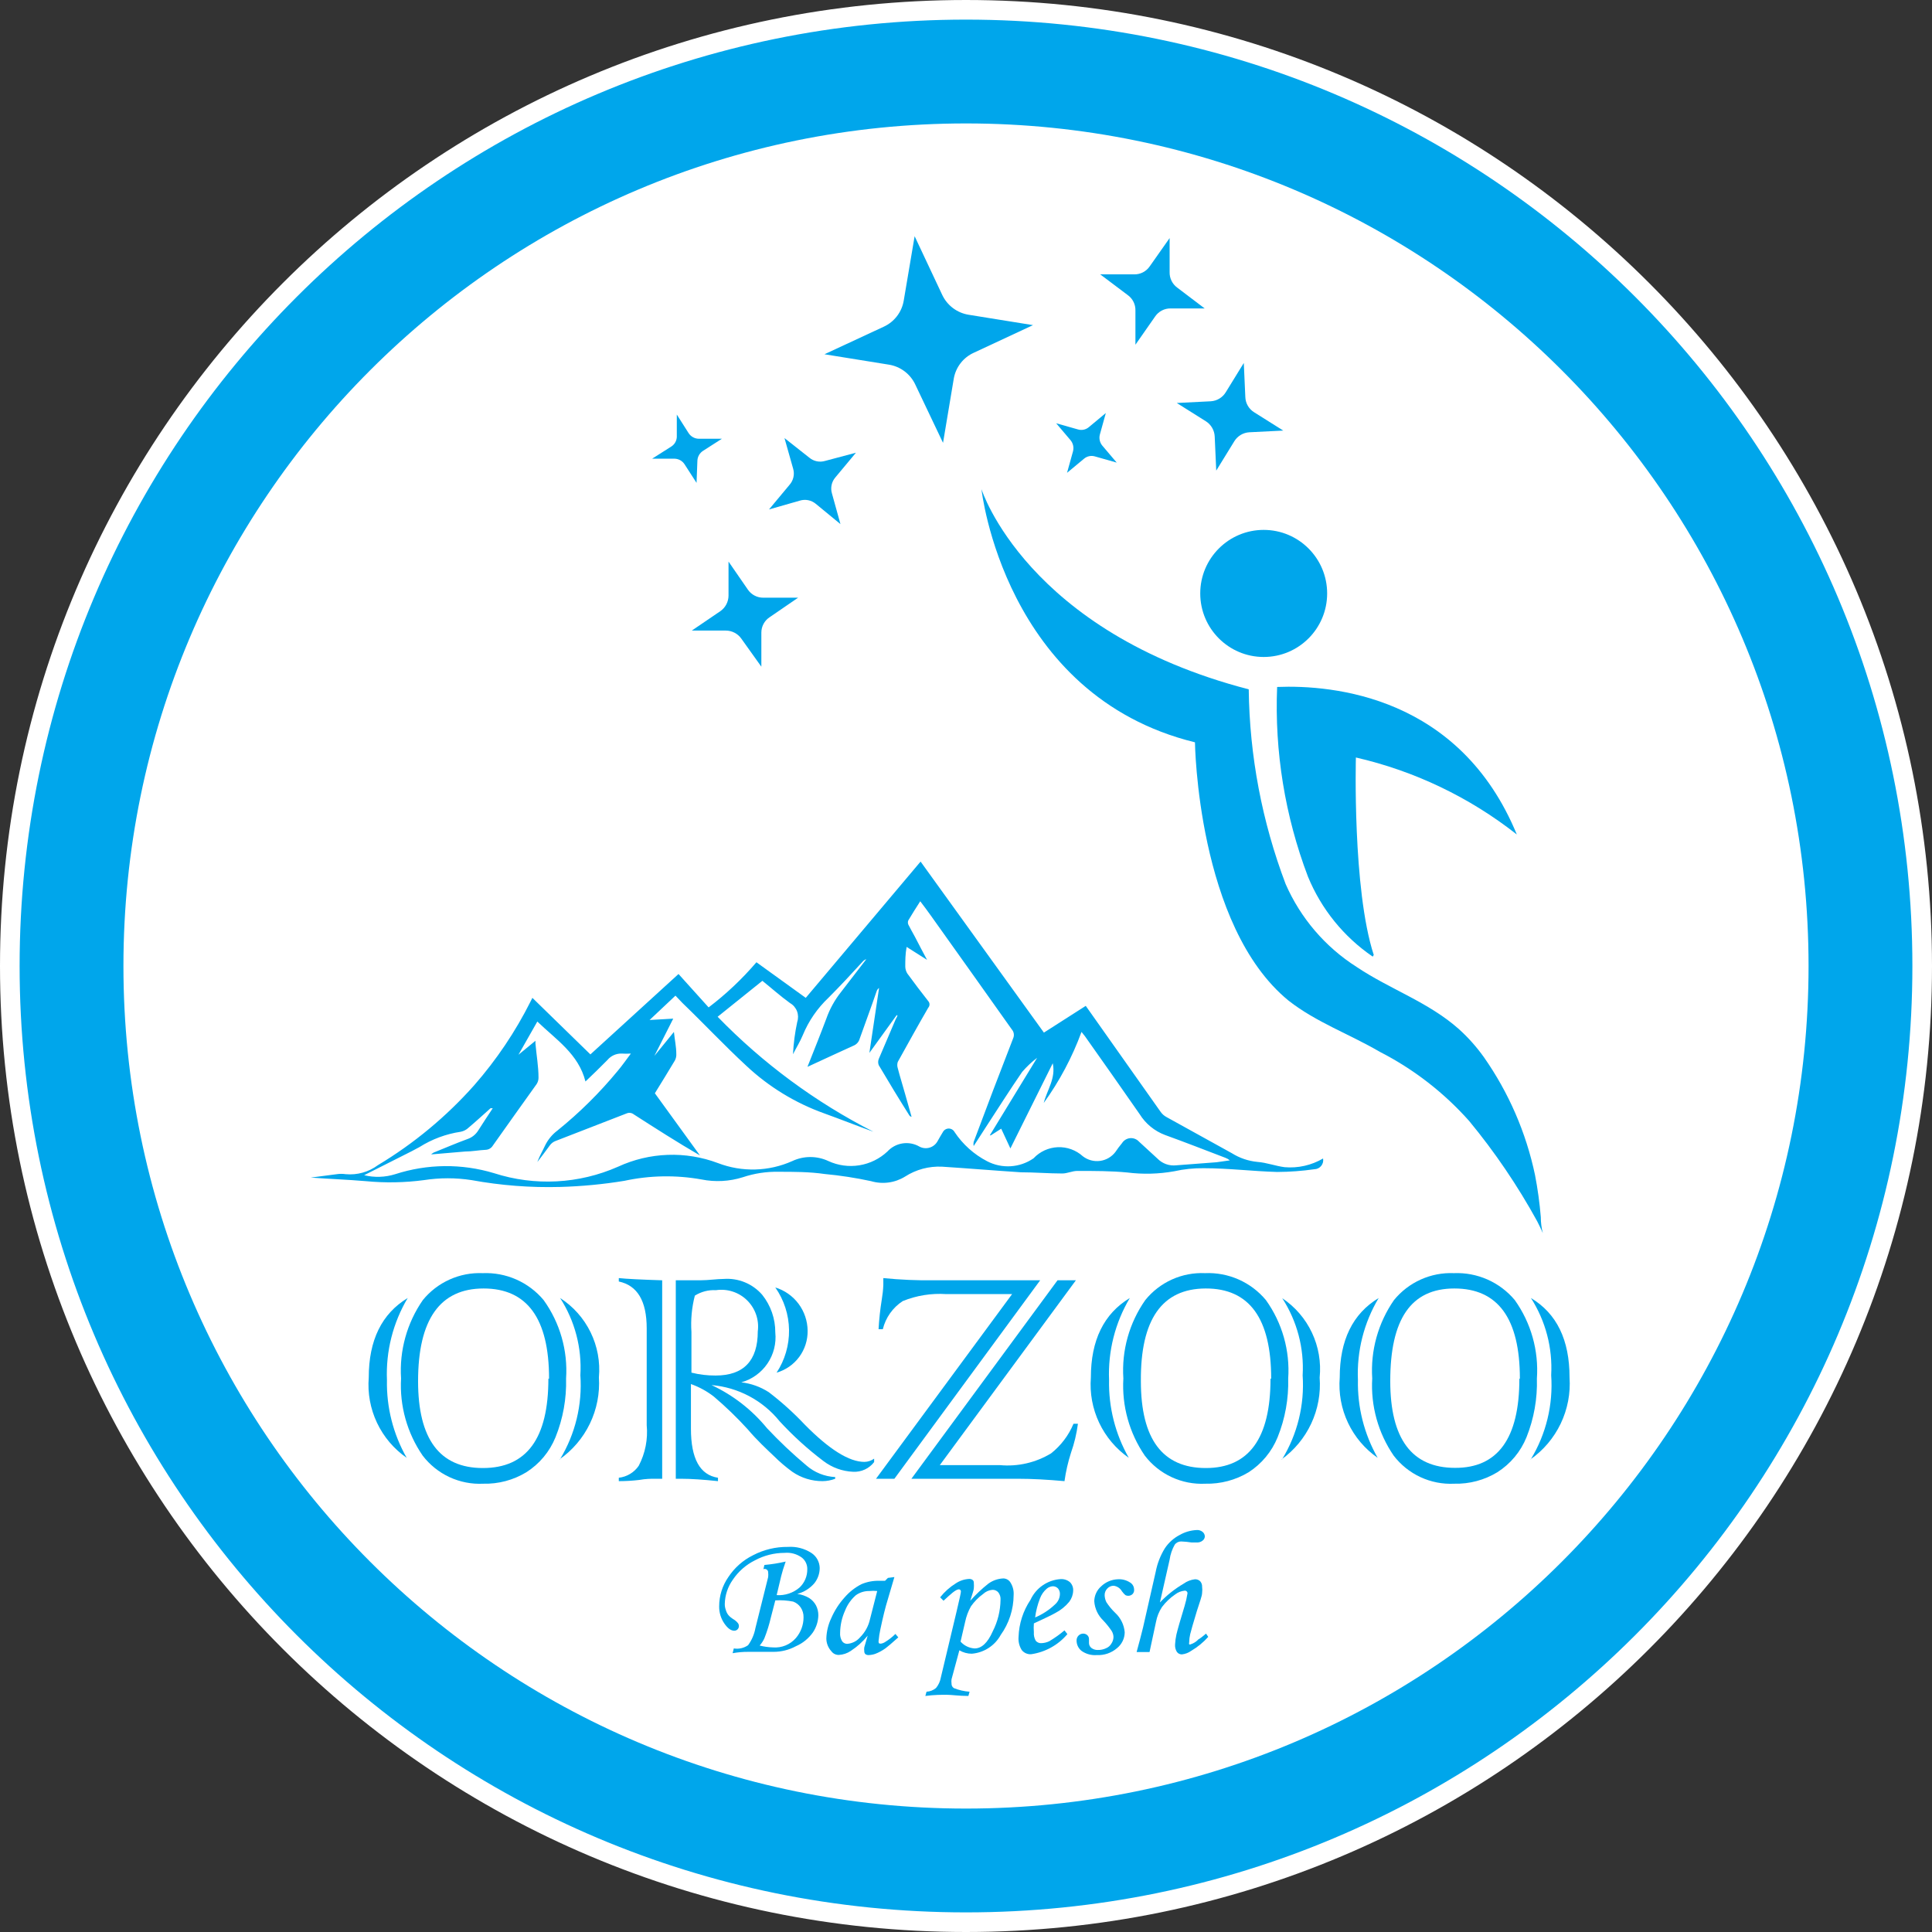 <svg width="197" height="197" viewBox="0 0 197 197" fill="none" xmlns="http://www.w3.org/2000/svg">
<rect x="0" y="0" width="197" height="197" fill="#333333" stroke="none"/>
<path d="M98.5 196C152.348 196 196 152.348 196 98.5C196 44.652 152.348 1 98.5 1C44.652 1 1 44.652 1 98.5C1 152.348 44.652 196 98.5 196Z" fill="#00A6EB" stroke="white" stroke-width="2" stroke-miterlimit="10"/>
<path d="M98.5 184.414C145.948 184.414 184.413 145.949 184.413 98.5C184.413 51.051 145.948 12.586 98.5 12.586C51.051 12.586 12.586 51.051 12.586 98.5C12.586 145.949 51.051 184.414 98.5 184.414Z" fill="white"/>
<path d="M128.855 66.99C132.428 66.99 135.325 64.089 135.325 60.511C135.325 56.933 132.428 54.032 128.855 54.032C125.282 54.032 122.385 56.933 122.385 60.511C122.385 64.089 125.282 66.99 128.855 66.99Z" fill="#00A6EB"/>
<path d="M133.365 89.38C131.025 83.214 129.957 76.638 130.225 70.047C135.932 69.821 148.854 70.985 154.665 85.09C149.84 81.294 144.237 78.613 138.256 77.239C138.256 77.239 137.892 90.666 140.077 97.371L139.973 97.544C137.02 95.529 134.723 92.691 133.365 89.38Z" fill="#00A6EB"/>
<path d="M157.319 125.737C157.134 125.32 156.943 124.92 156.747 124.538C154.76 120.917 152.437 117.491 149.809 114.307C147.236 111.411 144.148 109.02 140.702 107.255C137.58 105.431 134.232 104.249 131.405 102.043C122.073 94.435 121.847 75.692 121.847 75.692C102.351 70.916 100.078 49.88 100.078 49.88C100.078 49.88 104.658 64.402 127.329 70.29C127.412 77.078 128.686 83.798 131.093 90.145C132.616 93.624 135.14 96.569 138.343 98.604C141.708 100.862 145.663 102.182 148.75 104.927C149.709 105.791 150.57 106.758 151.318 107.81C153.844 111.418 155.614 115.501 156.521 119.813C156.796 121.232 156.993 122.664 157.111 124.104C157.11 124.655 157.18 125.204 157.319 125.737Z" fill="#00A6EB"/>
<path d="M93.262 24.085L96.072 30.061C96.321 30.593 96.696 31.056 97.165 31.41C97.633 31.765 98.181 31.999 98.76 32.093L105.334 33.153L99.298 35.967C98.765 36.207 98.299 36.575 97.942 37.039C97.585 37.503 97.348 38.047 97.251 38.624L96.158 45.156L93.331 39.215C93.082 38.683 92.707 38.219 92.238 37.865C91.77 37.511 91.222 37.277 90.642 37.183L84.068 36.123L90.122 33.309C90.651 33.065 91.112 32.696 91.466 32.232C91.82 31.769 92.055 31.227 92.151 30.651L93.262 24.085Z" fill="#00A6EB"/>
<path d="M122.836 31.45H119.367C119.057 31.445 118.75 31.517 118.475 31.659C118.199 31.802 117.963 32.01 117.788 32.267L115.776 35.15V31.676C115.786 31.364 115.719 31.055 115.579 30.776C115.44 30.497 115.233 30.257 114.978 30.078L112.186 27.976H115.655C115.965 27.981 116.271 27.91 116.547 27.767C116.822 27.625 117.058 27.416 117.233 27.16L119.263 24.276V27.75C119.255 28.057 119.322 28.362 119.458 28.637C119.594 28.913 119.795 29.151 120.043 29.331L122.836 31.45Z" fill="#00A6EB"/>
<path d="M130.85 43.905L127.381 44.078C127.072 44.097 126.771 44.191 126.505 44.351C126.239 44.512 126.016 44.734 125.855 44.999L124.016 47.987L123.86 44.513C123.846 44.203 123.759 43.901 123.605 43.632C123.451 43.364 123.235 43.135 122.975 42.967L119.992 41.091L123.461 40.917C123.771 40.898 124.071 40.805 124.337 40.644C124.603 40.484 124.826 40.262 124.988 39.996L126.826 37.009L126.982 40.483C126.992 40.794 127.077 41.097 127.232 41.367C127.386 41.636 127.604 41.864 127.867 42.029L130.85 43.905Z" fill="#00A6EB"/>
<path d="M113.868 47.17L111.665 46.545C111.473 46.485 111.27 46.474 111.073 46.513C110.876 46.553 110.692 46.641 110.538 46.771L108.803 48.212L109.41 46.024C109.462 45.83 109.467 45.626 109.425 45.43C109.382 45.234 109.294 45.05 109.167 44.895L107.693 43.158L109.896 43.783C110.088 43.843 110.292 43.854 110.489 43.815C110.686 43.775 110.87 43.687 111.023 43.557L112.758 42.115L112.151 44.304C112.099 44.498 112.094 44.702 112.136 44.898C112.179 45.094 112.267 45.278 112.394 45.433L113.868 47.17Z" fill="#00A6EB"/>
<path d="M73.609 44.739L71.684 45.972C71.514 46.081 71.374 46.23 71.274 46.405C71.174 46.581 71.118 46.778 71.111 46.98L71.025 49.238L69.793 47.327C69.682 47.16 69.533 47.023 69.358 46.926C69.183 46.83 68.987 46.776 68.787 46.771H66.497L68.44 45.538C68.609 45.432 68.75 45.287 68.85 45.114C68.95 44.942 69.005 44.747 69.012 44.548V42.272L70.227 44.183C70.34 44.351 70.493 44.489 70.671 44.586C70.849 44.682 71.047 44.735 71.25 44.739H73.609Z" fill="#00A6EB"/>
<path d="M87.277 46.163L85.178 48.682C84.988 48.903 84.856 49.168 84.796 49.454C84.735 49.739 84.747 50.035 84.831 50.315L85.698 53.441L83.183 51.374C82.963 51.19 82.7 51.063 82.418 51.005C82.137 50.948 81.845 50.961 81.57 51.044L78.413 51.947L80.512 49.429C80.705 49.209 80.84 48.944 80.903 48.659C80.967 48.374 80.958 48.077 80.876 47.796L79.992 44.669L82.524 46.667C82.745 46.851 83.007 46.978 83.289 47.036C83.571 47.093 83.862 47.08 84.137 46.997L87.277 46.163Z" fill="#00A6EB"/>
<path d="M81.38 60.945L78.466 62.943C78.209 63.114 77.999 63.347 77.853 63.62C77.708 63.893 77.632 64.197 77.633 64.506V67.98L75.586 65.114C75.407 64.862 75.17 64.657 74.896 64.515C74.621 64.373 74.317 64.298 74.008 64.298H70.539L73.453 62.318C73.708 62.14 73.916 61.904 74.061 61.629C74.206 61.353 74.283 61.048 74.285 60.737V57.263L76.263 60.129C76.439 60.384 76.675 60.592 76.95 60.734C77.225 60.877 77.531 60.949 77.841 60.945H81.38Z" fill="#00A6EB"/>
<path d="M130.988 119.014C130.052 118.893 129.15 118.545 128.213 118.476C127.289 118.387 126.398 118.084 125.611 117.59L118.951 113.907C118.709 113.778 118.5 113.594 118.343 113.369L111.128 103.155L110.711 102.565L106.444 105.292L93.869 87.852L82.16 101.748L77.13 98.118C75.674 99.822 74.04 101.365 72.256 102.721L69.186 99.316L60.201 107.515L54.286 101.748L54.112 102.096C52.564 105.183 50.629 108.061 48.354 110.659C45.512 113.857 42.202 116.604 38.536 118.806C37.589 119.51 36.415 119.838 35.24 119.726C34.947 119.683 34.649 119.683 34.356 119.726L31.684 120.074C33.575 120.213 35.449 120.282 37.304 120.439C39.274 120.629 41.258 120.594 43.219 120.334C44.834 120.083 46.478 120.083 48.093 120.334C51.068 120.878 54.091 121.111 57.113 121.029C59.31 120.969 61.501 120.76 63.67 120.404C66.255 119.846 68.924 119.799 71.528 120.265C72.929 120.547 74.379 120.47 75.743 120.039C76.916 119.646 78.148 119.458 79.385 119.483C80.964 119.483 82.525 119.483 84.086 119.709C85.677 119.857 87.259 120.101 88.821 120.439C89.4 120.609 90.008 120.656 90.606 120.575C91.204 120.494 91.778 120.288 92.29 119.97C93.41 119.251 94.726 118.899 96.054 118.962C98.743 119.136 101.431 119.362 104.103 119.535C105.508 119.535 106.913 119.657 108.318 119.657C108.821 119.657 109.341 119.396 109.844 119.396C111.579 119.396 113.313 119.396 114.926 119.553C116.525 119.756 118.145 119.715 119.731 119.431C120.722 119.21 121.735 119.105 122.749 119.119C125.247 119.119 127.727 119.431 130.225 119.501C131.496 119.495 132.765 119.402 134.024 119.223C134.158 119.22 134.29 119.188 134.41 119.129C134.53 119.07 134.636 118.986 134.72 118.882C134.805 118.777 134.865 118.656 134.898 118.526C134.93 118.396 134.934 118.26 134.909 118.128C133.725 118.823 132.355 119.133 130.988 119.014ZM124.05 118.511L119.939 118.823C119.591 118.863 119.238 118.823 118.907 118.705C118.576 118.588 118.277 118.397 118.031 118.146C117.407 117.573 116.782 116.999 116.141 116.409C116.027 116.284 115.886 116.187 115.729 116.126C115.572 116.064 115.403 116.04 115.234 116.055C115.066 116.071 114.904 116.124 114.761 116.213C114.617 116.301 114.495 116.422 114.406 116.565C114.165 116.854 113.94 117.156 113.73 117.468C113.541 117.715 113.305 117.922 113.036 118.078C112.768 118.233 112.471 118.334 112.163 118.374C111.855 118.414 111.543 118.394 111.243 118.313C110.943 118.232 110.662 118.092 110.416 117.903C109.718 117.27 108.8 116.937 107.859 116.976C106.918 117.015 106.03 117.423 105.386 118.111C104.698 118.587 103.894 118.866 103.06 118.918C102.225 118.97 101.392 118.793 100.651 118.406C99.314 117.712 98.174 116.69 97.338 115.436C97.28 115.327 97.194 115.236 97.089 115.172C96.983 115.108 96.863 115.074 96.739 115.074C96.616 115.074 96.495 115.108 96.39 115.172C96.284 115.236 96.198 115.327 96.141 115.436C95.95 115.731 95.777 116.061 95.603 116.357C95.431 116.677 95.138 116.915 94.79 117.019C94.442 117.124 94.067 117.085 93.747 116.912C93.228 116.612 92.621 116.499 92.028 116.59C91.436 116.682 90.892 116.973 90.486 117.416C89.693 118.159 88.697 118.648 87.625 118.821C86.553 118.995 85.454 118.844 84.467 118.389C83.892 118.119 83.264 117.979 82.629 117.979C81.993 117.979 81.366 118.119 80.79 118.389C79.602 118.921 78.321 119.213 77.021 119.248C75.72 119.284 74.425 119.063 73.21 118.597C71.573 117.981 69.83 117.695 68.083 117.758C66.335 117.82 64.617 118.23 63.028 118.962C59.031 120.73 54.525 120.965 50.366 119.622C47.08 118.632 43.57 118.668 40.305 119.726C39.276 120.049 38.179 120.086 37.131 119.831L41.988 117.381L42.768 116.965C44.05 116.156 45.485 115.623 46.983 115.401C47.283 115.341 47.56 115.196 47.781 114.984C48.544 114.342 49.273 113.664 50.019 113.004C50.019 113.004 50.123 113.004 50.244 113.004C49.741 113.768 49.238 114.515 48.77 115.262C48.515 115.679 48.122 115.992 47.66 116.148C46.567 116.548 45.474 117.017 44.399 117.451C44.235 117.501 44.086 117.59 43.965 117.712L47.434 117.416C48.128 117.416 48.822 117.277 49.533 117.243C49.677 117.236 49.816 117.195 49.94 117.122C50.064 117.049 50.169 116.948 50.244 116.826C51.719 114.724 53.228 112.639 54.72 110.538C54.848 110.342 54.915 110.112 54.91 109.877C54.91 108.731 54.702 107.602 54.598 106.403C54.598 106.317 54.598 106.247 54.598 106.125L52.864 107.55L54.789 104.163C56.697 106.004 58.987 107.463 59.698 110.277C60.496 109.513 61.224 108.818 61.935 108.088C62.11 107.877 62.331 107.708 62.58 107.593C62.829 107.479 63.101 107.423 63.375 107.428C63.693 107.449 64.011 107.449 64.329 107.428C63.843 108.071 63.462 108.627 63.011 109.165C61.165 111.408 59.096 113.456 56.836 115.28C56.317 115.67 55.896 116.176 55.604 116.756C55.344 117.329 55.014 117.868 54.789 118.493C55.223 117.937 55.639 117.364 56.09 116.756C56.226 116.58 56.405 116.442 56.61 116.357L63.913 113.525C64.03 113.478 64.157 113.462 64.282 113.481C64.407 113.499 64.525 113.55 64.624 113.629C66.844 115.054 69.064 116.478 71.371 117.816L66.775 111.476C67.469 110.346 68.162 109.235 68.822 108.123C68.929 107.914 68.977 107.68 68.96 107.446C68.96 106.751 68.804 106.056 68.718 105.222L66.723 107.671L68.648 103.867L66.237 104.006L68.874 101.522L69.585 102.269C71.805 104.406 73.852 106.594 76.124 108.696C78.405 110.828 81.096 112.472 84.034 113.525C85.768 114.151 87.382 114.793 89.064 115.401C83.16 112.394 77.792 108.432 73.175 103.676L77.737 100.011C78.691 100.775 79.576 101.574 80.565 102.287C80.888 102.472 81.136 102.764 81.269 103.112C81.402 103.46 81.41 103.844 81.293 104.197C81.059 105.284 80.914 106.388 80.859 107.498C81.189 106.838 81.588 106.212 81.865 105.535C82.456 104.103 83.343 102.812 84.467 101.748C85.664 100.55 86.826 99.299 87.936 98.083C88.039 97.953 88.178 97.856 88.335 97.805C87.486 98.917 86.601 100.063 85.768 101.14C85.116 101.958 84.606 102.88 84.259 103.867C83.652 105.483 83.01 107.081 82.334 108.783L83.236 108.366C84.485 107.793 85.751 107.202 87.017 106.629C87.173 106.569 87.312 106.474 87.423 106.35C87.535 106.226 87.615 106.078 87.659 105.917C88.231 104.302 88.838 102.686 89.394 101.053C89.442 100.927 89.526 100.818 89.636 100.741L88.648 107.359L91.423 103.52H91.51C91.51 103.641 91.406 103.78 91.336 103.919L89.602 107.984C89.524 108.185 89.524 108.408 89.602 108.609C90.625 110.346 91.683 112.084 92.724 113.734C92.748 113.773 92.781 113.806 92.82 113.83C92.859 113.854 92.904 113.869 92.949 113.873L92.29 111.545C92.047 110.659 91.77 109.808 91.544 108.922C91.474 108.714 91.474 108.488 91.544 108.279C92.568 106.438 93.591 104.579 94.649 102.756C94.733 102.663 94.78 102.542 94.78 102.417C94.78 102.292 94.733 102.171 94.649 102.078C93.921 101.152 93.21 100.214 92.516 99.264C92.387 99.055 92.315 98.815 92.308 98.569C92.308 97.927 92.308 97.301 92.446 96.554L94.528 97.874C94.112 97.093 93.695 96.311 93.296 95.529C93.071 95.113 92.828 94.696 92.62 94.279C92.59 94.21 92.574 94.136 92.574 94.062C92.574 93.987 92.59 93.913 92.62 93.845C93.001 93.202 93.4 92.577 93.834 91.899C94.233 92.42 94.58 92.889 94.927 93.376C97.685 97.232 100.425 101.105 103.166 104.962C103.276 105.085 103.348 105.238 103.372 105.401C103.397 105.565 103.373 105.732 103.305 105.882C101.952 109.356 100.61 112.877 99.281 116.443C99.251 116.581 99.251 116.723 99.281 116.86L100.547 114.898C101.761 113.039 102.958 111.146 104.224 109.304C104.681 108.771 105.192 108.288 105.751 107.862L100.928 115.766H101.032L102.091 115.089L103.027 117.104L107.346 108.418C107.676 109.964 106.774 111.111 106.427 112.466C108.035 110.239 109.331 107.801 110.278 105.222L110.625 105.656C112.498 108.314 114.371 110.954 116.21 113.612C116.815 114.584 117.724 115.329 118.794 115.731C120.859 116.478 122.905 117.277 124.952 118.059C125.116 118.119 125.269 118.207 125.403 118.319L124.05 118.511Z" fill="#00A6EB"/>
<path d="M41.572 132.355C40.072 134.876 39.337 137.779 39.456 140.71C39.397 143.49 40.093 146.233 41.468 148.648C40.164 147.744 39.12 146.512 38.441 145.076C37.762 143.64 37.472 142.051 37.6 140.467C37.6 136.657 38.924 133.953 41.572 132.355ZM57.721 140.571C57.776 142.616 57.41 144.65 56.645 146.547C56.049 148.023 55.006 149.274 53.662 150.125C52.34 150.925 50.817 151.329 49.273 151.289C48.089 151.348 46.908 151.117 45.833 150.618C44.757 150.119 43.819 149.365 43.098 148.423C41.512 146.117 40.737 143.349 40.895 140.554C40.712 137.716 41.495 134.899 43.116 132.563C43.85 131.662 44.785 130.945 45.845 130.469C46.904 129.992 48.061 129.77 49.221 129.819C50.397 129.77 51.569 129.992 52.645 130.467C53.722 130.943 54.675 131.66 55.431 132.563C57.101 134.885 57.911 137.717 57.721 140.571ZM55.986 140.571C55.986 134.44 53.748 131.382 49.308 131.382C44.867 131.382 42.63 134.544 42.63 140.832C42.63 146.738 44.833 149.691 49.239 149.691C53.714 149.691 55.917 146.668 55.917 140.589L55.986 140.571ZM57.096 148.805C58.662 146.23 59.389 143.231 59.178 140.224C59.342 137.448 58.619 134.692 57.114 132.355C58.449 133.213 59.524 134.421 60.221 135.849C60.919 137.276 61.212 138.867 61.068 140.45C61.173 142.076 60.855 143.701 60.147 145.168C59.439 146.635 58.364 147.894 57.027 148.822L57.096 148.805Z" fill="#00A6EB"/>
<path d="M67.521 130.548V150.785H66.688C66.376 150.785 65.856 150.785 65.179 150.906C64.488 150.988 63.793 151.028 63.097 151.028V150.681C63.503 150.636 63.894 150.504 64.244 150.294C64.595 150.084 64.896 149.801 65.127 149.465C65.796 148.19 66.08 146.747 65.942 145.313V135.447C65.942 132.65 64.988 131.069 63.097 130.67V130.323C63.913 130.409 65.387 130.479 67.521 130.548ZM69.463 150.785H68.908V130.548C69.671 130.548 70.504 130.548 71.371 130.548C72.239 130.548 73.106 130.409 73.8 130.409C74.534 130.355 75.27 130.473 75.951 130.753C76.631 131.034 77.237 131.469 77.72 132.025C78.591 133.114 79.062 134.469 79.055 135.864C79.17 136.986 78.885 138.112 78.25 139.044C77.615 139.975 76.672 140.651 75.586 140.953C76.588 141.067 77.55 141.412 78.396 141.961C79.703 142.96 80.927 144.064 82.056 145.261C84.554 147.797 86.584 149.065 88.145 149.065C88.5 149.059 88.845 148.944 89.133 148.735V149.083C88.884 149.408 88.56 149.668 88.188 149.841C87.817 150.013 87.409 150.093 87 150.073C85.9 150.028 84.841 149.646 83.964 148.978C82.353 147.761 80.856 146.401 79.489 144.914C78.64 143.864 77.587 142.997 76.395 142.364C75.203 141.731 73.895 141.346 72.551 141.231C74.741 142.253 76.674 143.755 78.206 145.626C79.47 146.974 80.813 148.244 82.23 149.43C83.047 150.141 84.08 150.557 85.161 150.611V150.785C84.751 150.941 84.317 151.023 83.878 151.028C82.775 151.033 81.698 150.7 80.79 150.073C80.132 149.594 79.512 149.066 78.934 148.492C78.188 147.78 77.2 146.877 76.246 145.747C75.163 144.556 74.004 143.436 72.776 142.395C72.074 141.852 71.289 141.424 70.452 141.127V145.678C70.452 148.735 71.371 150.403 73.21 150.681V151.028C71.736 150.872 70.469 150.785 69.463 150.785ZM70.504 135.829V139.963C71.31 140.164 72.137 140.263 72.967 140.258C75.829 140.258 77.269 138.747 77.269 135.759C77.345 135.183 77.287 134.597 77.098 134.048C76.909 133.498 76.596 133 76.182 132.592C75.769 132.184 75.266 131.879 74.714 131.699C74.162 131.519 73.576 131.47 73.002 131.556C72.245 131.512 71.493 131.707 70.851 132.112C70.537 133.324 70.42 134.579 70.504 135.829ZM79.177 139.98C80.032 138.685 80.477 137.163 80.456 135.61C80.434 134.058 79.946 132.549 79.055 131.278C80.002 131.566 80.832 132.15 81.425 132.943C82.018 133.737 82.342 134.699 82.351 135.69C82.366 136.65 82.065 137.589 81.495 138.361C80.924 139.134 80.116 139.696 79.194 139.963L79.177 139.98Z" fill="#00A6EB"/>
<path d="M106.063 130.548L91.197 150.785H89.324L103.201 131.955H96.488C94.973 131.853 93.454 132.096 92.047 132.668C91.032 133.33 90.306 134.355 90.018 135.534H89.584C89.641 134.515 89.751 133.501 89.914 132.494C89.996 132.011 90.049 131.524 90.07 131.035C90.07 131.035 90.07 130.757 90.07 130.323C91.799 130.495 93.536 130.57 95.273 130.548H106.063ZM92.932 150.785L107.832 130.548H109.705L95.829 149.395H101.969C103.787 149.562 105.61 149.142 107.173 148.197C108.18 147.401 108.968 146.36 109.462 145.174H109.913C109.781 146.187 109.543 147.182 109.202 148.145C108.901 149.085 108.68 150.05 108.543 151.028C106.808 150.872 105.247 150.785 103.825 150.785H92.932Z" fill="#00A6EB"/>
<path d="M115.204 132.355C113.704 134.876 112.969 137.779 113.088 140.71C113.029 143.49 113.724 146.233 115.1 148.648C113.798 147.741 112.757 146.509 112.078 145.073C111.399 143.638 111.108 142.05 111.232 140.467C111.232 136.657 112.556 133.953 115.204 132.355ZM131.353 140.571C131.408 142.616 131.042 144.65 130.277 146.547C129.682 148.018 128.645 149.268 127.311 150.125C125.982 150.923 124.454 151.326 122.905 151.289C121.721 151.348 120.54 151.117 119.465 150.618C118.389 150.119 117.451 149.365 116.73 148.423C115.15 146.115 114.381 143.347 114.545 140.554C114.358 137.713 115.147 134.893 116.782 132.563C117.512 131.661 118.443 130.942 119.5 130.465C120.557 129.989 121.712 129.767 122.87 129.819C124.047 129.767 125.219 129.988 126.296 130.464C127.373 130.94 128.326 131.658 129.08 132.563C130.744 134.887 131.548 137.719 131.353 140.571ZM129.618 140.571C129.618 134.434 127.392 131.371 122.94 131.382C118.488 131.394 116.285 134.544 116.331 140.832C116.331 146.738 118.54 149.691 122.957 149.691C127.346 149.691 129.549 146.668 129.549 140.589L129.618 140.571ZM130.728 148.805C132.297 146.237 133.031 143.245 132.827 140.241C132.988 137.463 132.258 134.706 130.745 132.372C132.055 133.248 133.103 134.463 133.775 135.889C134.447 137.316 134.719 138.898 134.561 140.467C134.681 142.078 134.385 143.693 133.702 145.156C133.018 146.619 131.97 147.882 130.659 148.822L130.728 148.805Z" fill="#00A6EB"/>
<path d="M140.58 132.355C139.073 134.873 138.338 137.778 138.464 140.71C138.406 143.49 139.101 146.233 140.476 148.648C139.172 147.744 138.129 146.512 137.45 145.076C136.771 143.64 136.481 142.051 136.608 140.467C136.608 136.657 137.932 133.953 140.58 132.355ZM156.712 140.571C156.773 142.615 156.412 144.649 155.654 146.547C155.058 148.023 154.014 149.274 152.67 150.125C151.349 150.925 149.826 151.329 148.282 151.289C147.098 151.348 145.917 151.117 144.841 150.618C143.766 150.119 142.827 149.365 142.107 148.423C140.527 146.115 139.758 143.347 139.921 140.554C139.738 137.716 140.52 134.899 142.142 132.563C142.876 131.662 143.811 130.945 144.871 130.469C145.93 129.992 147.087 129.77 148.247 129.819C149.423 129.77 150.594 129.992 151.671 130.467C152.748 130.943 153.701 131.66 154.457 132.563C156.115 134.889 156.912 137.721 156.712 140.571ZM154.977 140.571C154.977 134.44 152.74 131.382 148.299 131.382C143.859 131.382 141.76 134.526 141.76 140.814C141.76 146.72 143.963 149.673 148.369 149.673C152.722 149.691 154.925 146.668 154.925 140.589L154.977 140.571ZM156.087 148.805C157.653 146.23 158.38 143.231 158.169 140.224C158.325 137.449 157.603 134.695 156.105 132.355C158.741 133.936 160.042 136.628 160.042 140.45C160.152 142.073 159.841 143.697 159.139 145.164C158.437 146.631 157.368 147.891 156.035 148.822L156.087 148.805Z" fill="#00A6EB"/>
<path d="M77.841 160.009L77.945 159.574C78.675 159.509 79.4 159.393 80.113 159.227C79.905 159.818 79.749 160.321 79.662 160.686L79.194 162.649C80.047 162.708 80.889 162.427 81.536 161.867C81.787 161.628 81.986 161.34 82.12 161.02C82.254 160.7 82.321 160.356 82.316 160.009C82.323 159.778 82.274 159.549 82.174 159.34C82.075 159.132 81.927 158.95 81.744 158.81C81.241 158.45 80.625 158.283 80.009 158.341C78.95 158.34 77.907 158.603 76.974 159.105C76.063 159.558 75.286 160.24 74.719 161.086C74.21 161.803 73.927 162.656 73.904 163.535C73.9 163.748 73.935 163.96 74.008 164.16C74.059 164.35 74.147 164.527 74.268 164.681C74.403 164.838 74.561 164.972 74.736 165.081C74.929 165.187 75.1 165.328 75.239 165.498C75.309 165.587 75.346 165.697 75.343 165.81C75.343 165.935 75.294 166.054 75.206 166.142C75.118 166.23 74.999 166.279 74.875 166.279C74.528 166.279 74.199 166.036 73.852 165.533C73.504 165.021 73.322 164.414 73.331 163.795C73.33 162.727 73.657 161.684 74.268 160.808C74.895 159.856 75.763 159.089 76.783 158.584C77.88 158.01 79.102 157.718 80.339 157.733C81.189 157.674 82.035 157.893 82.75 158.359C83.002 158.527 83.209 158.754 83.354 159.02C83.499 159.286 83.578 159.584 83.583 159.887C83.581 160.456 83.385 161.008 83.028 161.45C82.57 161.976 81.966 162.351 81.293 162.527C81.722 162.583 82.135 162.724 82.507 162.944C82.798 163.13 83.037 163.387 83.201 163.691C83.365 164.008 83.448 164.36 83.444 164.716C83.428 165.336 83.236 165.939 82.889 166.453C82.45 167.072 81.85 167.559 81.154 167.86C80.456 168.236 79.675 168.433 78.882 168.433H77.425H76.297C75.762 168.429 75.228 168.476 74.702 168.572L74.823 168.086C75.333 168.171 75.856 168.052 76.28 167.756C76.656 167.241 76.911 166.647 77.026 166.019L78.327 160.808C78.345 160.646 78.345 160.483 78.327 160.321C78.326 160.23 78.288 160.142 78.223 160.078C78.147 160.009 78.048 159.972 77.945 159.974L77.841 160.009ZM79.055 163.188L78.604 164.925C78.437 165.646 78.217 166.355 77.945 167.044C77.823 167.316 77.659 167.568 77.46 167.791C77.908 167.905 78.367 167.969 78.83 167.982C79.265 168.014 79.701 167.945 80.105 167.779C80.508 167.613 80.867 167.355 81.154 167.026C81.66 166.437 81.938 165.685 81.935 164.907C81.943 164.549 81.84 164.197 81.64 163.9C81.451 163.629 81.185 163.423 80.877 163.309C80.277 163.19 79.665 163.149 79.055 163.188Z" fill="#00A6EB"/>
<path d="M90.538 160.894L91.198 160.808L90.538 163.048C90.261 163.934 90.018 164.959 89.775 166.106C89.684 166.512 89.621 166.924 89.584 167.339C89.584 167.513 89.584 167.599 89.81 167.599C89.972 167.577 90.126 167.518 90.261 167.426C90.638 167.195 90.988 166.921 91.302 166.609L91.597 166.957C90.92 167.565 90.486 167.929 90.296 168.068C89.97 168.305 89.614 168.498 89.237 168.642C89.025 168.714 88.803 168.755 88.578 168.763C88.454 168.771 88.331 168.734 88.231 168.659C88.194 168.617 88.165 168.567 88.147 168.513C88.129 168.46 88.123 168.403 88.127 168.346C88.109 168.226 88.109 168.102 88.127 167.982L88.474 166.783C87.982 167.392 87.396 167.92 86.74 168.346C86.389 168.582 85.982 168.72 85.56 168.746C85.41 168.755 85.26 168.727 85.124 168.663C84.987 168.599 84.869 168.502 84.78 168.381C84.446 168.022 84.26 167.551 84.259 167.061C84.283 166.345 84.454 165.641 84.762 164.994C85.093 164.232 85.544 163.528 86.098 162.909C86.581 162.343 87.17 161.877 87.832 161.537C88.413 161.289 89.04 161.17 89.671 161.19H90.243L90.538 160.894ZM89.446 162.232C89.18 162.202 88.913 162.202 88.648 162.232C88.15 162.221 87.663 162.373 87.26 162.666C86.777 163.093 86.402 163.629 86.167 164.23C85.846 164.94 85.675 165.708 85.664 166.488C85.639 166.792 85.712 167.097 85.872 167.356C85.931 167.439 86.01 167.506 86.1 167.551C86.191 167.596 86.291 167.619 86.393 167.617C86.897 167.578 87.365 167.341 87.694 166.957C88.209 166.444 88.565 165.792 88.717 165.081L89.446 162.232Z" fill="#00A6EB"/>
<path d="M96.21 163.222L95.863 162.875C96.309 162.311 96.849 161.829 97.459 161.45C97.867 161.178 98.34 161.022 98.829 160.999C98.954 160.994 99.076 161.03 99.176 161.103C99.22 161.141 99.254 161.19 99.275 161.244C99.296 161.299 99.304 161.357 99.298 161.416C99.314 161.595 99.314 161.775 99.298 161.954C99.298 162.128 99.142 162.545 98.933 163.222C99.495 162.591 100.11 162.01 100.772 161.485C101.217 161.159 101.748 160.972 102.299 160.947C102.45 160.947 102.598 160.988 102.729 161.064C102.86 161.14 102.969 161.25 103.044 161.381C103.28 161.76 103.39 162.204 103.357 162.649C103.349 164.108 102.888 165.528 102.038 166.714C101.743 167.251 101.318 167.707 100.804 168.04C100.289 168.374 99.7 168.574 99.09 168.624C98.644 168.624 98.207 168.504 97.823 168.277L97.025 171.23C97.004 171.374 97.004 171.52 97.025 171.664C97.019 171.757 97.038 171.85 97.081 171.933C97.124 172.016 97.189 172.085 97.268 172.133C97.778 172.338 98.316 172.461 98.864 172.498L98.743 172.932C97.806 172.932 97.008 172.811 96.522 172.811C96.037 172.811 95.239 172.811 94.354 172.932L94.476 172.498C94.833 172.482 95.174 172.347 95.447 172.116C95.697 171.81 95.864 171.445 95.933 171.056L97.528 164.369C97.823 163.118 97.98 162.423 97.98 162.284C97.982 162.254 97.978 162.223 97.968 162.195C97.957 162.166 97.941 162.14 97.919 162.118C97.898 162.097 97.872 162.08 97.843 162.07C97.815 162.06 97.784 162.056 97.754 162.058C97.424 162.093 96.939 162.545 96.21 163.222ZM97.945 167.391C98.127 167.596 98.348 167.763 98.595 167.882C98.843 168.001 99.111 168.071 99.385 168.086C100.078 168.086 100.703 167.53 101.223 166.349C101.733 165.354 102.006 164.254 102.021 163.135C102.044 162.861 101.964 162.588 101.796 162.371C101.721 162.284 101.628 162.215 101.522 162.17C101.417 162.124 101.303 162.104 101.188 162.11C100.839 162.141 100.509 162.288 100.252 162.527C99.768 162.877 99.346 163.306 99.003 163.795C98.726 164.289 98.527 164.822 98.413 165.376L97.945 167.391Z" fill="#00A6EB"/>
<path d="M108.543 166.244L108.838 166.627C107.898 167.738 106.584 168.467 105.144 168.676C104.963 168.689 104.782 168.657 104.616 168.585C104.45 168.512 104.304 168.401 104.19 168.259C103.933 167.857 103.817 167.38 103.86 166.905C103.903 165.559 104.324 164.252 105.074 163.135C105.348 162.538 105.778 162.025 106.318 161.652C106.859 161.279 107.49 161.059 108.144 161.016C108.491 160.994 108.832 161.106 109.098 161.329C109.212 161.442 109.3 161.578 109.357 161.727C109.413 161.877 109.438 162.037 109.428 162.197C109.415 162.606 109.275 163 109.029 163.326C108.638 163.802 108.154 164.192 107.607 164.473C107.277 164.664 106.549 165.011 105.421 165.532C105.396 165.833 105.396 166.135 105.421 166.435C105.395 166.738 105.462 167.041 105.612 167.304C105.684 167.389 105.775 167.455 105.877 167.497C105.98 167.54 106.091 167.557 106.202 167.547C106.472 167.536 106.737 167.471 106.982 167.356C107.533 167.029 108.055 166.658 108.543 166.244ZM105.473 164.959C106.258 164.638 106.976 164.173 107.589 163.587C107.733 163.46 107.85 163.305 107.934 163.132C108.017 162.959 108.065 162.771 108.075 162.579C108.093 162.36 108.024 162.142 107.884 161.971C107.817 161.901 107.736 161.844 107.647 161.806C107.558 161.767 107.461 161.746 107.364 161.745C107.135 161.757 106.916 161.842 106.739 161.989C106.428 162.254 106.189 162.595 106.046 162.979C105.797 163.616 105.628 164.281 105.543 164.959H105.473Z" fill="#00A6EB"/>
<path d="M113.99 161.033C114.417 161.007 114.842 161.116 115.204 161.346C115.33 161.415 115.436 161.515 115.512 161.636C115.588 161.758 115.631 161.897 115.638 162.041C115.652 162.131 115.646 162.224 115.619 162.311C115.592 162.398 115.545 162.478 115.481 162.544C115.385 162.635 115.264 162.693 115.134 162.712C115.003 162.73 114.87 162.708 114.753 162.649C114.622 162.536 114.505 162.408 114.406 162.267C114.318 162.111 114.196 161.979 114.049 161.879C113.901 161.78 113.732 161.716 113.556 161.693C113.436 161.693 113.316 161.717 113.206 161.765C113.095 161.813 112.996 161.883 112.914 161.971C112.823 162.062 112.751 162.17 112.703 162.29C112.656 162.409 112.633 162.537 112.637 162.666C112.646 162.907 112.705 163.144 112.81 163.361C113.067 163.76 113.37 164.127 113.712 164.455C114.272 164.97 114.619 165.677 114.683 166.435C114.681 166.75 114.608 167.06 114.47 167.343C114.332 167.625 114.132 167.873 113.886 168.068C113.317 168.552 112.585 168.801 111.839 168.763C111.292 168.807 110.746 168.66 110.295 168.346C110.133 168.221 110.002 168.061 109.912 167.877C109.822 167.693 109.775 167.491 109.775 167.287C109.771 167.194 109.787 167.102 109.819 167.015C109.852 166.929 109.902 166.85 109.965 166.783C110.028 166.716 110.103 166.664 110.187 166.628C110.27 166.592 110.36 166.574 110.451 166.574C110.604 166.574 110.753 166.629 110.867 166.731C110.921 166.779 110.964 166.838 110.994 166.904C111.024 166.969 111.04 167.041 111.041 167.113V167.339C111.034 167.408 111.034 167.478 111.041 167.547C111.043 167.641 111.066 167.733 111.108 167.817C111.15 167.901 111.21 167.975 111.284 168.034C111.472 168.179 111.705 168.253 111.943 168.242C112.23 168.25 112.515 168.191 112.775 168.068C113.011 167.975 113.207 167.804 113.331 167.582C113.461 167.386 113.534 167.157 113.539 166.922C113.532 166.7 113.466 166.484 113.348 166.296C113.094 165.921 112.809 165.566 112.498 165.237C111.958 164.72 111.63 164.02 111.579 163.274C111.582 162.988 111.646 162.705 111.766 162.445C111.885 162.184 112.058 161.952 112.272 161.763C112.734 161.314 113.347 161.054 113.99 161.033Z" fill="#00A6EB"/>
<path d="M122.975 166.575L123.2 166.905C122.699 167.466 122.114 167.947 121.466 168.329C121.184 168.531 120.856 168.656 120.512 168.694C120.415 168.695 120.319 168.674 120.231 168.632C120.144 168.589 120.068 168.527 120.009 168.451C119.866 168.223 119.799 167.955 119.818 167.686C119.835 167.341 119.881 166.998 119.957 166.661C120.061 166.21 120.338 165.237 120.789 163.761C120.917 163.34 121.016 162.91 121.084 162.475C121.087 162.436 121.081 162.397 121.067 162.361C121.053 162.325 121.031 162.292 121.003 162.266C120.975 162.239 120.941 162.219 120.904 162.207C120.867 162.195 120.828 162.192 120.789 162.197C120.449 162.229 120.125 162.356 119.853 162.562C119.327 162.917 118.864 163.358 118.482 163.865C118.182 164.323 117.975 164.837 117.875 165.376L117.216 168.451H115.898C116.175 167.426 116.401 166.592 116.557 165.932L117.84 160.287C118.003 159.431 118.32 158.613 118.777 157.872C119.158 157.3 119.677 156.834 120.286 156.517C120.816 156.214 121.411 156.041 122.021 156.013C122.24 155.996 122.458 156.064 122.628 156.204C122.698 156.261 122.754 156.332 122.793 156.414C122.832 156.495 122.853 156.583 122.853 156.673C122.848 156.755 122.825 156.834 122.786 156.906C122.747 156.978 122.693 157.041 122.628 157.09C122.461 157.225 122.251 157.293 122.038 157.281H121.5C121.15 157.226 120.797 157.191 120.442 157.177C120.314 157.175 120.187 157.204 120.072 157.261C119.958 157.319 119.858 157.403 119.783 157.507C119.515 157.979 119.338 158.498 119.263 159.036L118.274 163.396C118.985 162.65 119.797 162.007 120.685 161.485C121.027 161.236 121.427 161.08 121.847 161.033C121.946 161.029 122.046 161.045 122.138 161.081C122.231 161.117 122.315 161.171 122.385 161.242C122.517 161.396 122.585 161.595 122.576 161.798C122.601 162 122.601 162.204 122.576 162.406C122.576 162.753 122.316 163.378 122.038 164.282C121.656 165.544 121.431 166.326 121.362 166.627C121.297 166.9 121.262 167.18 121.258 167.461C121.237 167.529 121.237 167.601 121.258 167.669C121.279 167.681 121.303 167.688 121.327 167.688C121.351 167.688 121.375 167.681 121.396 167.669C121.701 167.573 121.976 167.4 122.194 167.165C122.42 167.044 122.663 166.835 122.975 166.575Z" fill="#00A6EB"/>
</svg>
